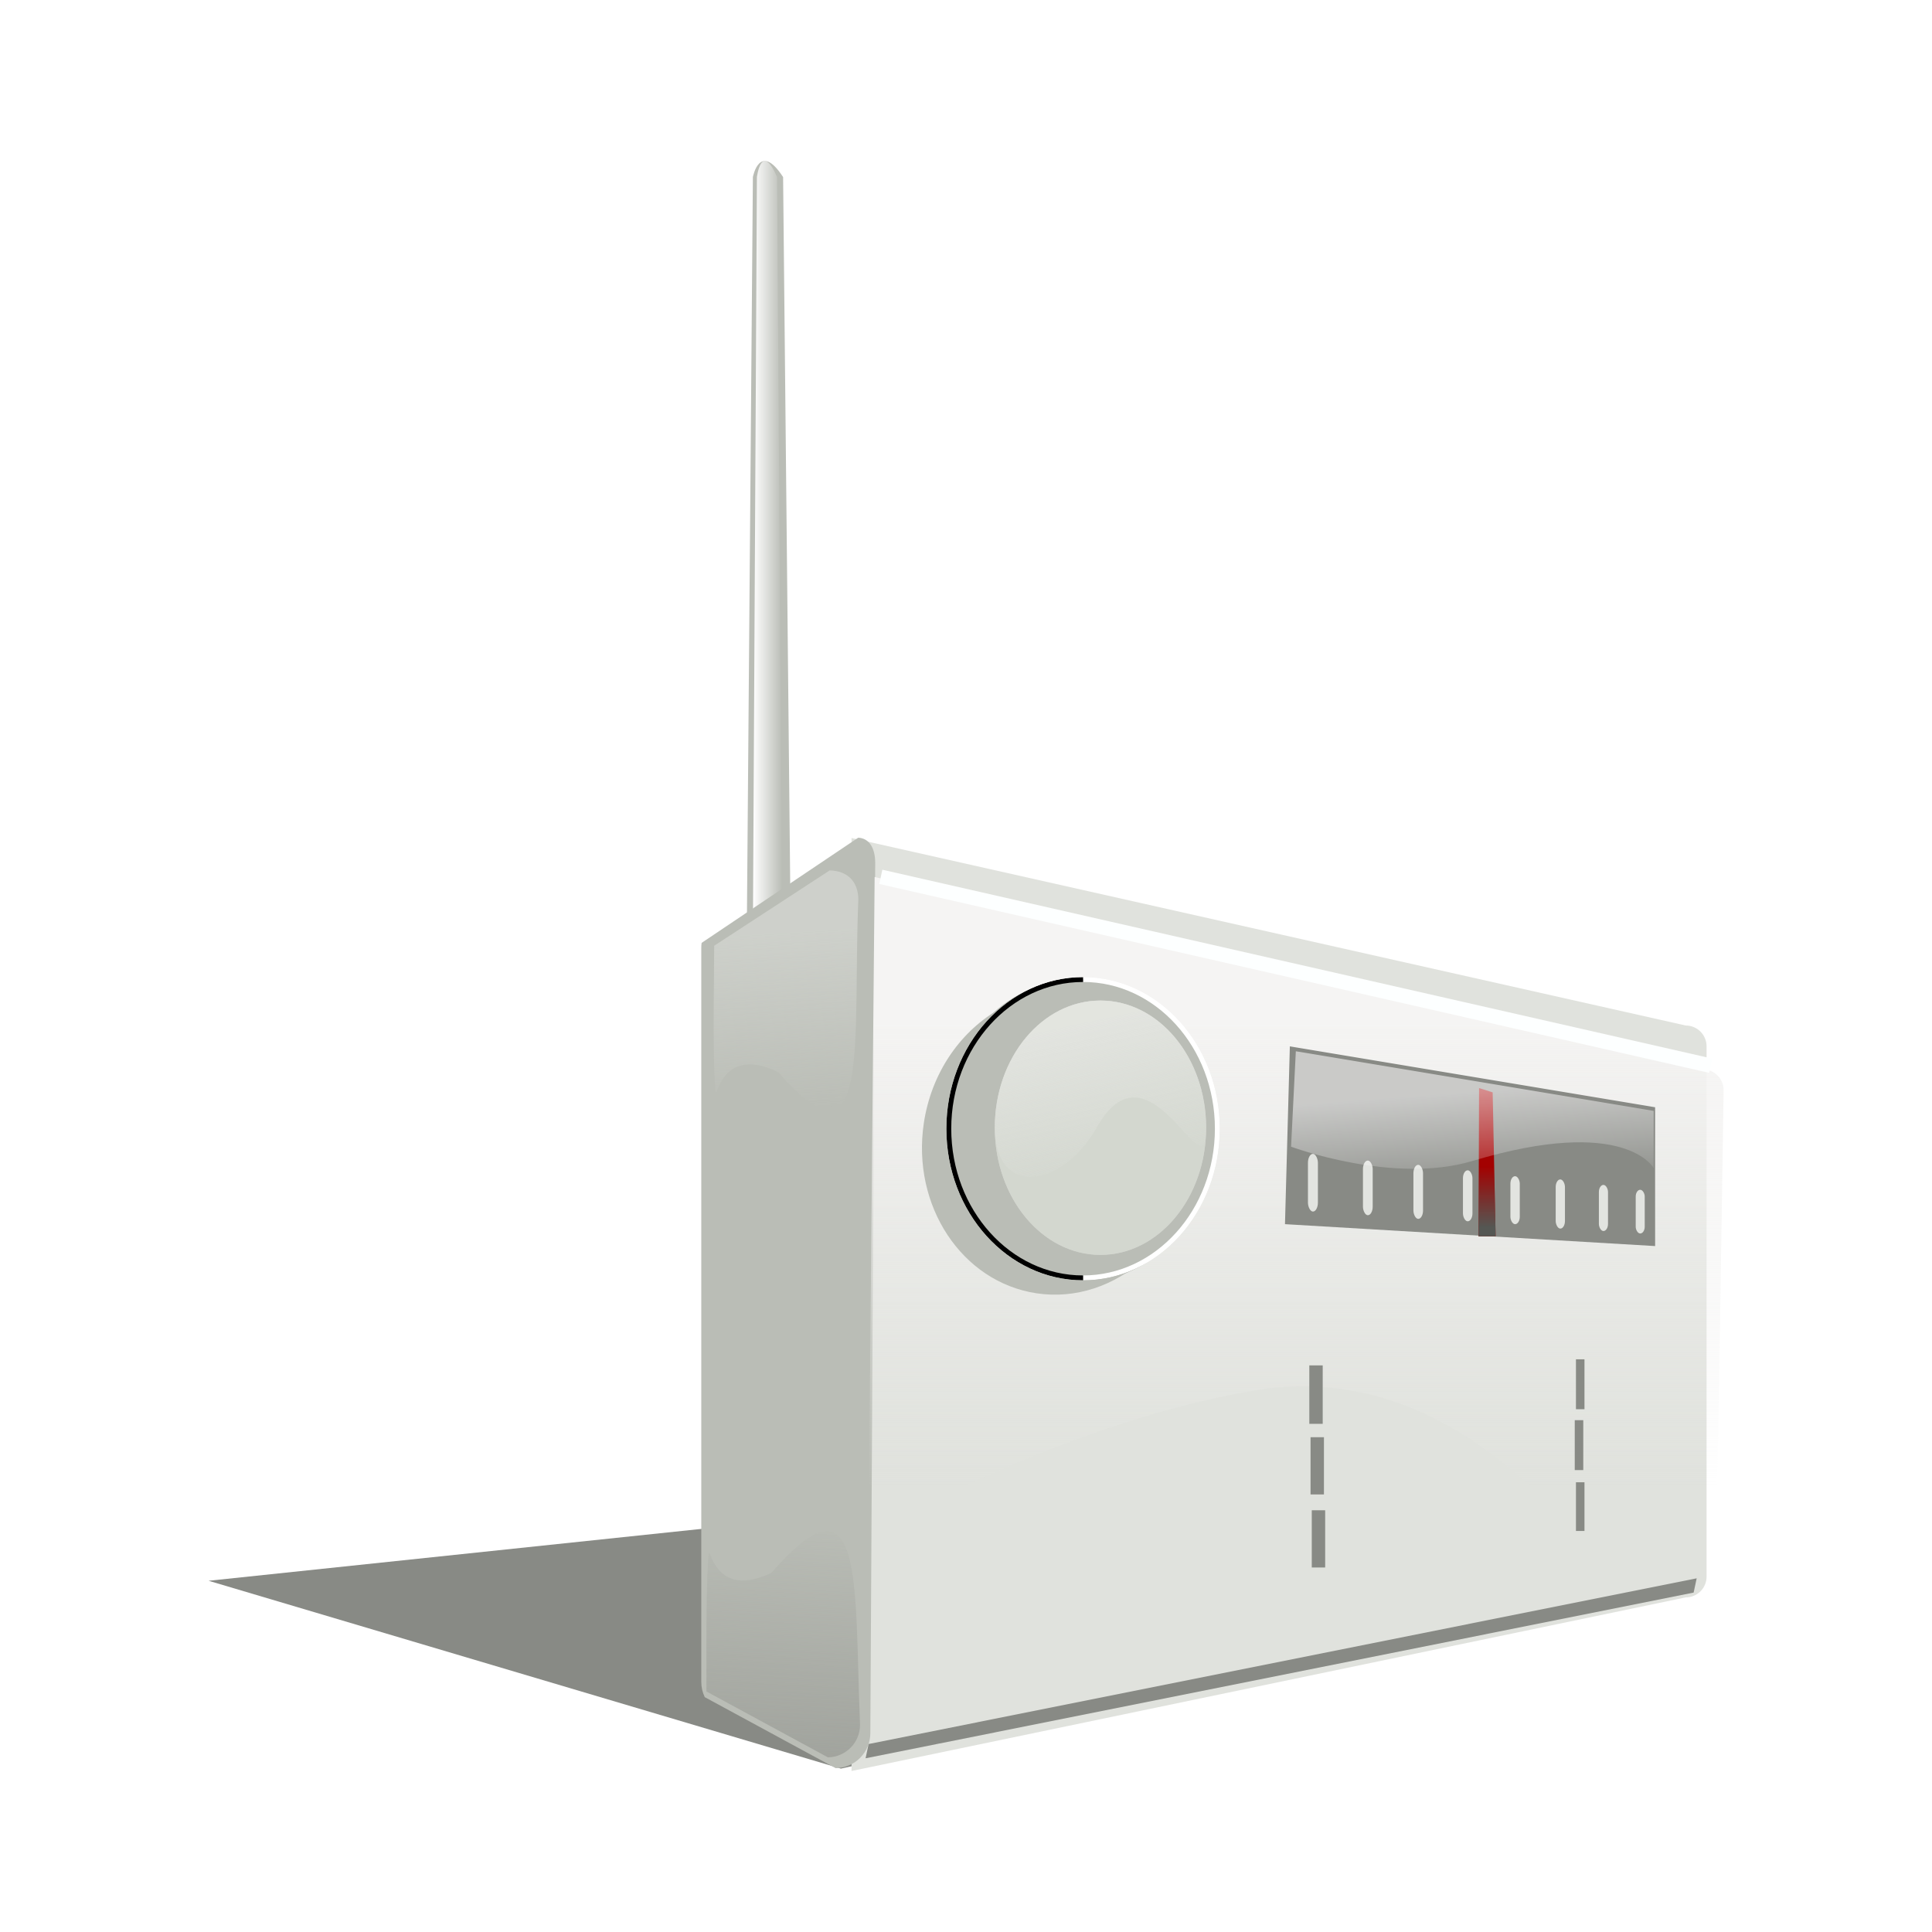 <svg:svg xmlns:dc="http://purl.org/dc/elements/1.1/" xmlns:ns1="http://www.w3.org/1999/xlink" xmlns:ns3="http://creativecommons.org/ns#" xmlns:rdf="http://www.w3.org/1999/02/22-rdf-syntax-ns#" xmlns:svg="http://www.w3.org/2000/svg" height="833.476" id="svg2" version="1.0" viewBox="-89.893 -69.46 833.476 833.476" width="833.476">
  <svg:defs id="defs4">
    <svg:pattern id="pattern5381" patternTransform="matrix(10 0 0 10 10.586 272.69)" ns1:href="#pattern5302" />
    <svg:pattern id="pattern5378" patternTransform="matrix(10 0 0 10 10.586 272.69)" ns1:href="#pattern5304" />
    <svg:pattern id="pattern5375" patternTransform="matrix(10 0 0 10 10.586 272.69)" ns1:href="#pattern5306" />
    <svg:pattern id="pattern5306" patternTransform="matrix(14.096 0 0 14.096 -118.1 -491.95)" ns1:href="#Packedcircles" />
    <svg:pattern id="pattern5304" patternTransform="matrix(14.096 0 0 14.096 -118.1 -491.95)" ns1:href="#Packedcircles" />
    <svg:pattern id="pattern5302" patternTransform="matrix(14.096 0 0 14.096 -118.1 -491.95)" ns1:href="#Packedcircles" />
    <svg:pattern height="1.732" id="Packedcircles" patternTransform="translate(0) scale(10)" patternUnits="userSpaceOnUse" width="1">
      <svg:circle cx="0" id="circle4180" />
      <svg:circle cx="1" id="circle4182" />
      <svg:circle cy="1.366" id="circle4184" />
      <svg:circle cy="-.366" id="circle4186" />
    </svg:pattern>
    <svg:clipPath id="clipPathM">
      <svg:path d="m922 1227.4c0 85.5-62.62 155-139.77 155s-139.77-69.5-139.77-155c0-85.6 62.62-155 139.77-155s139.77 69.4 139.77 155z" fill="#2e3436" id="path2855" />
    </svg:clipPath>
    <svg:filter height="2" id="filterg" width="2" x="-.5" y="-.5">
      <svg:feGaussianBlur id="feGaussianBlur2869" stdDeviation="5.0" />
    </svg:filter>
    <svg:filter id="filter3818">
      <svg:feGaussianBlur id="feGaussianBlur3820" stdDeviation="4.536" />
    </svg:filter>
    <svg:filter id="filter3848">
      <svg:feGaussianBlur id="feGaussianBlur3850" stdDeviation="5.46" />
    </svg:filter>
    <svg:filter id="filter5340">
      <svg:feGaussianBlur id="feGaussianBlur5342" stdDeviation="5.333" />
    </svg:filter>
    <svg:linearGradient gradientTransform="matrix(.525 0 0 .525 234.48 509.49)" gradientUnits="userSpaceOnUse" id="linearGradient5353" x1="598" x2="604.83" y1="314.64" y2="405.64">
      <svg:stop id="stop5238" offset="0" stop-color="#fffeff" />
      <svg:stop id="stop5240" offset="1" stop-color="#fffeff" stop-opacity="0" />
    </svg:linearGradient>
    <svg:linearGradient gradientTransform="matrix(.525 0 0 .525 234.48 509.49)" gradientUnits="userSpaceOnUse" id="linearGradient5356" x1="624" x2="624" y1="425.21" y2="375.01">
      <svg:stop id="stop5228" offset="0" stop-color="#555753" />
      <svg:stop id="stop5230" offset="1" stop-color="#555753" stop-opacity=".01" />
    </svg:linearGradient>
    <svg:linearGradient gradientTransform="matrix(.525 0 0 .525 414.11 238.46)" gradientUnits="userSpaceOnUse" id="linearGradient5394" x1="125.13" x2="125.13" y1="771.43" y2="1155.4">
      <svg:stop id="stop3906" offset="0" stop-color="#f5f4f3" />
      <svg:stop id="stop3908" offset="1" stop-color="#eeeeec" stop-opacity="0" />
    </svg:linearGradient>
    <svg:linearGradient gradientTransform="matrix(.35 0 0 .525 239.9 509.49)" gradientUnits="userSpaceOnUse" id="linearGradient5399" x1="16" x2="52" y1="-135.24" y2="-135.24">
      <svg:stop id="stop5257" offset="0" stop-color="#fff" />
      <svg:stop id="stop5259" offset="1" stop-color="#fff" stop-opacity="0" />
    </svg:linearGradient>
    <svg:linearGradient gradientTransform="matrix(.687 0 0 .687 176.98 298.28)" gradientUnits="userSpaceOnUse" id="linearGradient5418" x1="118.83" x2="126.8" y1="965.6" y2="815.28">
      <svg:stop id="stop5414" offset="0" stop-color="#888a85" stop-opacity=".5" />
      <svg:stop id="stop5416" offset="1" stop-color="#888a85" stop-opacity="0" />
    </svg:linearGradient>
    <svg:linearGradient gradientTransform="matrix(.74 0 0 .74 172.45 251.1)" gradientUnits="userSpaceOnUse" id="linearGradient5430" x1="111.57" x2="117.83" y1="479.4" y2="582.29">
      <svg:stop id="stop5426" offset="0" stop-color="#e2e4e0" />
      <svg:stop id="stop5428" offset="1" stop-color="#e2e4e0" stop-opacity="0" />
    </svg:linearGradient>
    <svg:linearGradient gradientUnits="userSpaceOnUse" id="linearGradient5706" x1="390" x2="424" y1="1112.5" y2="1270.7">
      <svg:stop id="stop3691" offset="0" stop-color="#eeeeec" />
      <svg:stop id="stop3693" offset="1" stop-color="#eeeeec" stop-opacity="0" />
    </svg:linearGradient>
  </svg:defs>
  <svg:g id="layer1" transform="translate(-10.586 -272.69)">
    <svg:path d="m644 766.06l-862.61 90.81 368.61 109.51 494-109.13v-91.19z" fill="#888a85" fill-rule="evenodd" filter="url(#filter5340)" id="path5318" transform="matrix(.74 0 0 .74 172.45 251.1)" />
    <svg:path d="m245.49 279.62s2.9-15.6 13.04 0l3.26 324.61h-18.91l2.61-324.61z" fill="#babdb6" id="rect5250" />
    <svg:path d="m247.24 279.62s1.94-15.6 8.7 0l2.17 324.61h-12.6l1.73-324.61z" fill="url(#linearGradient5399)" id="path5253" />
    <svg:path d="m288.05 564.75v402.5l359.87-74.89c4.99 0 9-4.01 9-8.99v-228.72c0-4.99-4.01-9.01-9-9.01l-359.87-80.89z" fill="#e0e2dd" id="rect2499" />
    <svg:path d="m290.94 564.61l-67.56 45.38c-0.11 0.73-0.15 1.47-0.15 2.22v316.59c0 2.37 0.54 4.59 1.5 6.59l56.49 30.64c8.3-0.13 14.94-6.84 14.94-15.17l2.1-375.42c0-6.43-2.64-10.58-7.32-10.83z" fill="#babdb6" id="rect2490" />
    <svg:path d="m298.02 581.57l-2.62 283.78s88.4-51.02 172.59-63.18c151.07-17.28 190.57 239.03 194.18 8.71l2.1-137.32c0-4.99-4-9.01-8.99-9.01l-357.26-82.98z" fill="url(#linearGradient5394)" id="path3902" />
    <svg:path d="m127.35 131.32l-2.5 11.72 681.9 155.18 2.5-11.72-681.9-155.18z" fill="#fdffff" fill-rule="evenodd" filter="url(#filter3848)" id="path3822" transform="matrix(.525 0 0 .525 234.48 509.49)" />
    <svg:g id="g3862" transform="matrix(.422 0 0 .422 224.95 174.73)">
      <svg:path d="m279.09 1110.8c-34.34 28.2-56.62 73.5-56.62 124.6 0 85.5 62.6 155 139.75 155 40.82 0 77.59-19.5 103.16-50.5-23.25 19.2-52.03 30.5-83.16 30.5-77.15 0-139.75-69.5-139.75-155 0-40.3 13.87-77 36.62-104.6z" fill="#babdb6" filter="url(#filter3818)" id="path3864" transform="matrix(.989 .148 -.148 .989 186.24 -39.052)" />
      <svg:path d="m512 1220.4c0 71.7-48.38 130-108 130s-108-58.3-108-130c0-71.8 48.38-130 108-130s108 58.2 108 130z" fill="#d3d7cf" id="path3866" />
      <svg:path d="m382.22 1068.4c-77.15 0-139.75 69.4-139.75 155 0 85.5 62.6 155 139.75 155s139.78-69.5 139.78-155c0-85.6-62.63-155-139.78-155zm21.78 22c59.62 0 108 58.2 108 130 0 71.7-48.38 130-108 130s-108-58.3-108-130c0-71.8 48.38-130 108-130z" fill="#babdb6" id="path3868" />
      <svg:g clip-path="url(#clipPathM)" id="g3870" transform="translate(-396,-6)">
        <svg:g fill="none" id="g3872" stroke-width="10">
          <svg:path d="m922 1227.4c0 85.5-62.62 155-139.77 155m0-310c77.15 0 139.77 69.4 139.77 155" filter="url(#filterg)" id="path3874" stroke="#fff" />
          <svg:path d="m782.23 1382.4c-77.15 0-139.77-69.5-139.77-155 0-85.6 62.62-155 139.77-155" filter="url(#filterg)" id="path3876" stroke="#000" />
        </svg:g>
      </svg:g>
      <svg:path d="m512 1220.4c0 71.7-57.22-97-112 0-35.12 62.1-104 71.7-104 0 0-71.8 48.38-130 108-130s108 58.2 108 130z" fill="url(#linearGradient5706)" id="path3878" opacity=".574" />
    </svg:g>
    <svg:path d="m604.25 789.48l-78.79 1.4v24.72l78.79-4.09v-22.03zm-112.4 1.99l-104 1.85v29.42l104-5.4v-25.87z" fill="url(#pattern5381)" id="rect2521" />
    <svg:path d="m604.25 816.09l-78.79 4.71v24.67l78.79-7.44v-21.94zm-112.4 6.73l-104 6.22v29.41l104-9.81v-25.82z" fill="url(#pattern5378)" id="rect2523" />
    <svg:path d="m604.25 842.15l-78.79 8.23v24.55l78.79-11.01v-21.77zm-112.4 11.74l-104 10.87v29.41l104-14.54v-25.74z" fill="url(#pattern5375)" id="rect2525" />
    <svg:rect fill="#888a85" height="25.212" id="rect2593" width="5.778" x="485.54" y="792.27" />
    <svg:rect fill="#888a85" height="24.687" id="rect2595" width="5.778" x="486.07" y="823.25" />
    <svg:rect fill="#888a85" height="24.687" id="rect2597" width="5.778" x="486.6" y="854.77" />
    <svg:rect fill="#888a85" height="21.535" id="rect2599" width="3.677" x="600.57" y="789.64" />
    <svg:rect fill="#888a85" height="21.535" id="rect2601" width="3.677" x="600.05" y="815.9" />
    <svg:rect fill="#888a85" height="21.01" id="rect2603" width="3.677" x="600.57" y="842.69" />
    <svg:path d="m477.14 654.65l157.58 26.26v59.88l-159.68-9.45 2.1-76.69z" fill="#888a85" id="rect4950" />
    <svg:path d="m558.77 672.63l5.87 1.85 1.27 62.11h-7.36l0.22-63.96z" fill="#a40000" id="rect4953" />
    <svg:rect fill="#e2e4e0" height="19.903" id="rect4974" ry="3.08" width="3.939" x="610.46" y="714.4" />
    <svg:rect fill="#e2e4e0" height="21.216" id="rect4978" ry="3.283" width="3.992" x="591.83" y="712.04" />
    <svg:rect fill="#e2e4e0" height="20.691" id="rect4980" ry="3.202" width="4.044" x="572.29" y="710.65" />
    <svg:rect fill="#e2e4e0" height="22.004" id="rect4982" ry="3.405" width="4.097" x="551.82" y="708.1" />
    <svg:rect fill="#e2e4e0" height="23.317" id="rect4984" ry="3.609" width="4.149" x="530.45" y="705.74" />
    <svg:rect fill="#e2e4e0" height="23.579" id="rect4986" ry="3.649" width="4.202" x="508.68" y="703.9" />
    <svg:rect fill="#e2e4e0" height="24.893" id="rect4988" ry="3.852" width="4.295" x="484.95" y="701.01" />
    <svg:rect fill="#e2e4e0" height="18.852" id="rect4990" ry="2.918" width="3.887" x="626.35" y="716.51" />
    <svg:path d="m558.77 672.63l5.87 1.85 1.27 62.11h-7.36l0.22-63.96z" fill="url(#linearGradient5356)" id="path5224" />
    <svg:path d="m479.72 656.75l154.38 25.73v24.7s-12.12-22.89-78.22-3.09c-34.23 10.26-78.21-6.17-78.21-6.17l2.05-41.17z" fill="url(#linearGradient5353)" id="path5234" opacity=".553" />
    <svg:path d="m116.08 849.75l-2.5 11.72 680.44-136.16 2.5-11.72-680.44 136.16z" fill="#888a85" fill-rule="evenodd" filter="url(#filter3848)" id="path5248" transform="matrix(.525 0 0 .525 234.48 509.49)" />
    <svg:path d="m253.48 881.74c-28.12 13.55-26.38-19.56-27.34-4.71-0.99 15.37-0.63 47.49-0.68 55.91l52.4 28.42c7.7-0.12 13.86-6.34 13.86-14.06-2.53-61.06 2.04-111.8-38.24-65.56z" fill="url(#linearGradient5418)" id="path5402" />
    <svg:path d="m256.44 665.76c-28.12-13.55-26.38 19.57-27.34 4.72-0.99-15.38-0.26-50.83-0.3-59.25l49.8-32.49c7.7 0.12 12.38 4.86 12.38 12.58-2.53 61.06 5.74 120.68-34.54 74.44z" fill="url(#linearGradient5430)" id="path5420" opacity=".5" />
  </svg:g>
</svg:svg>